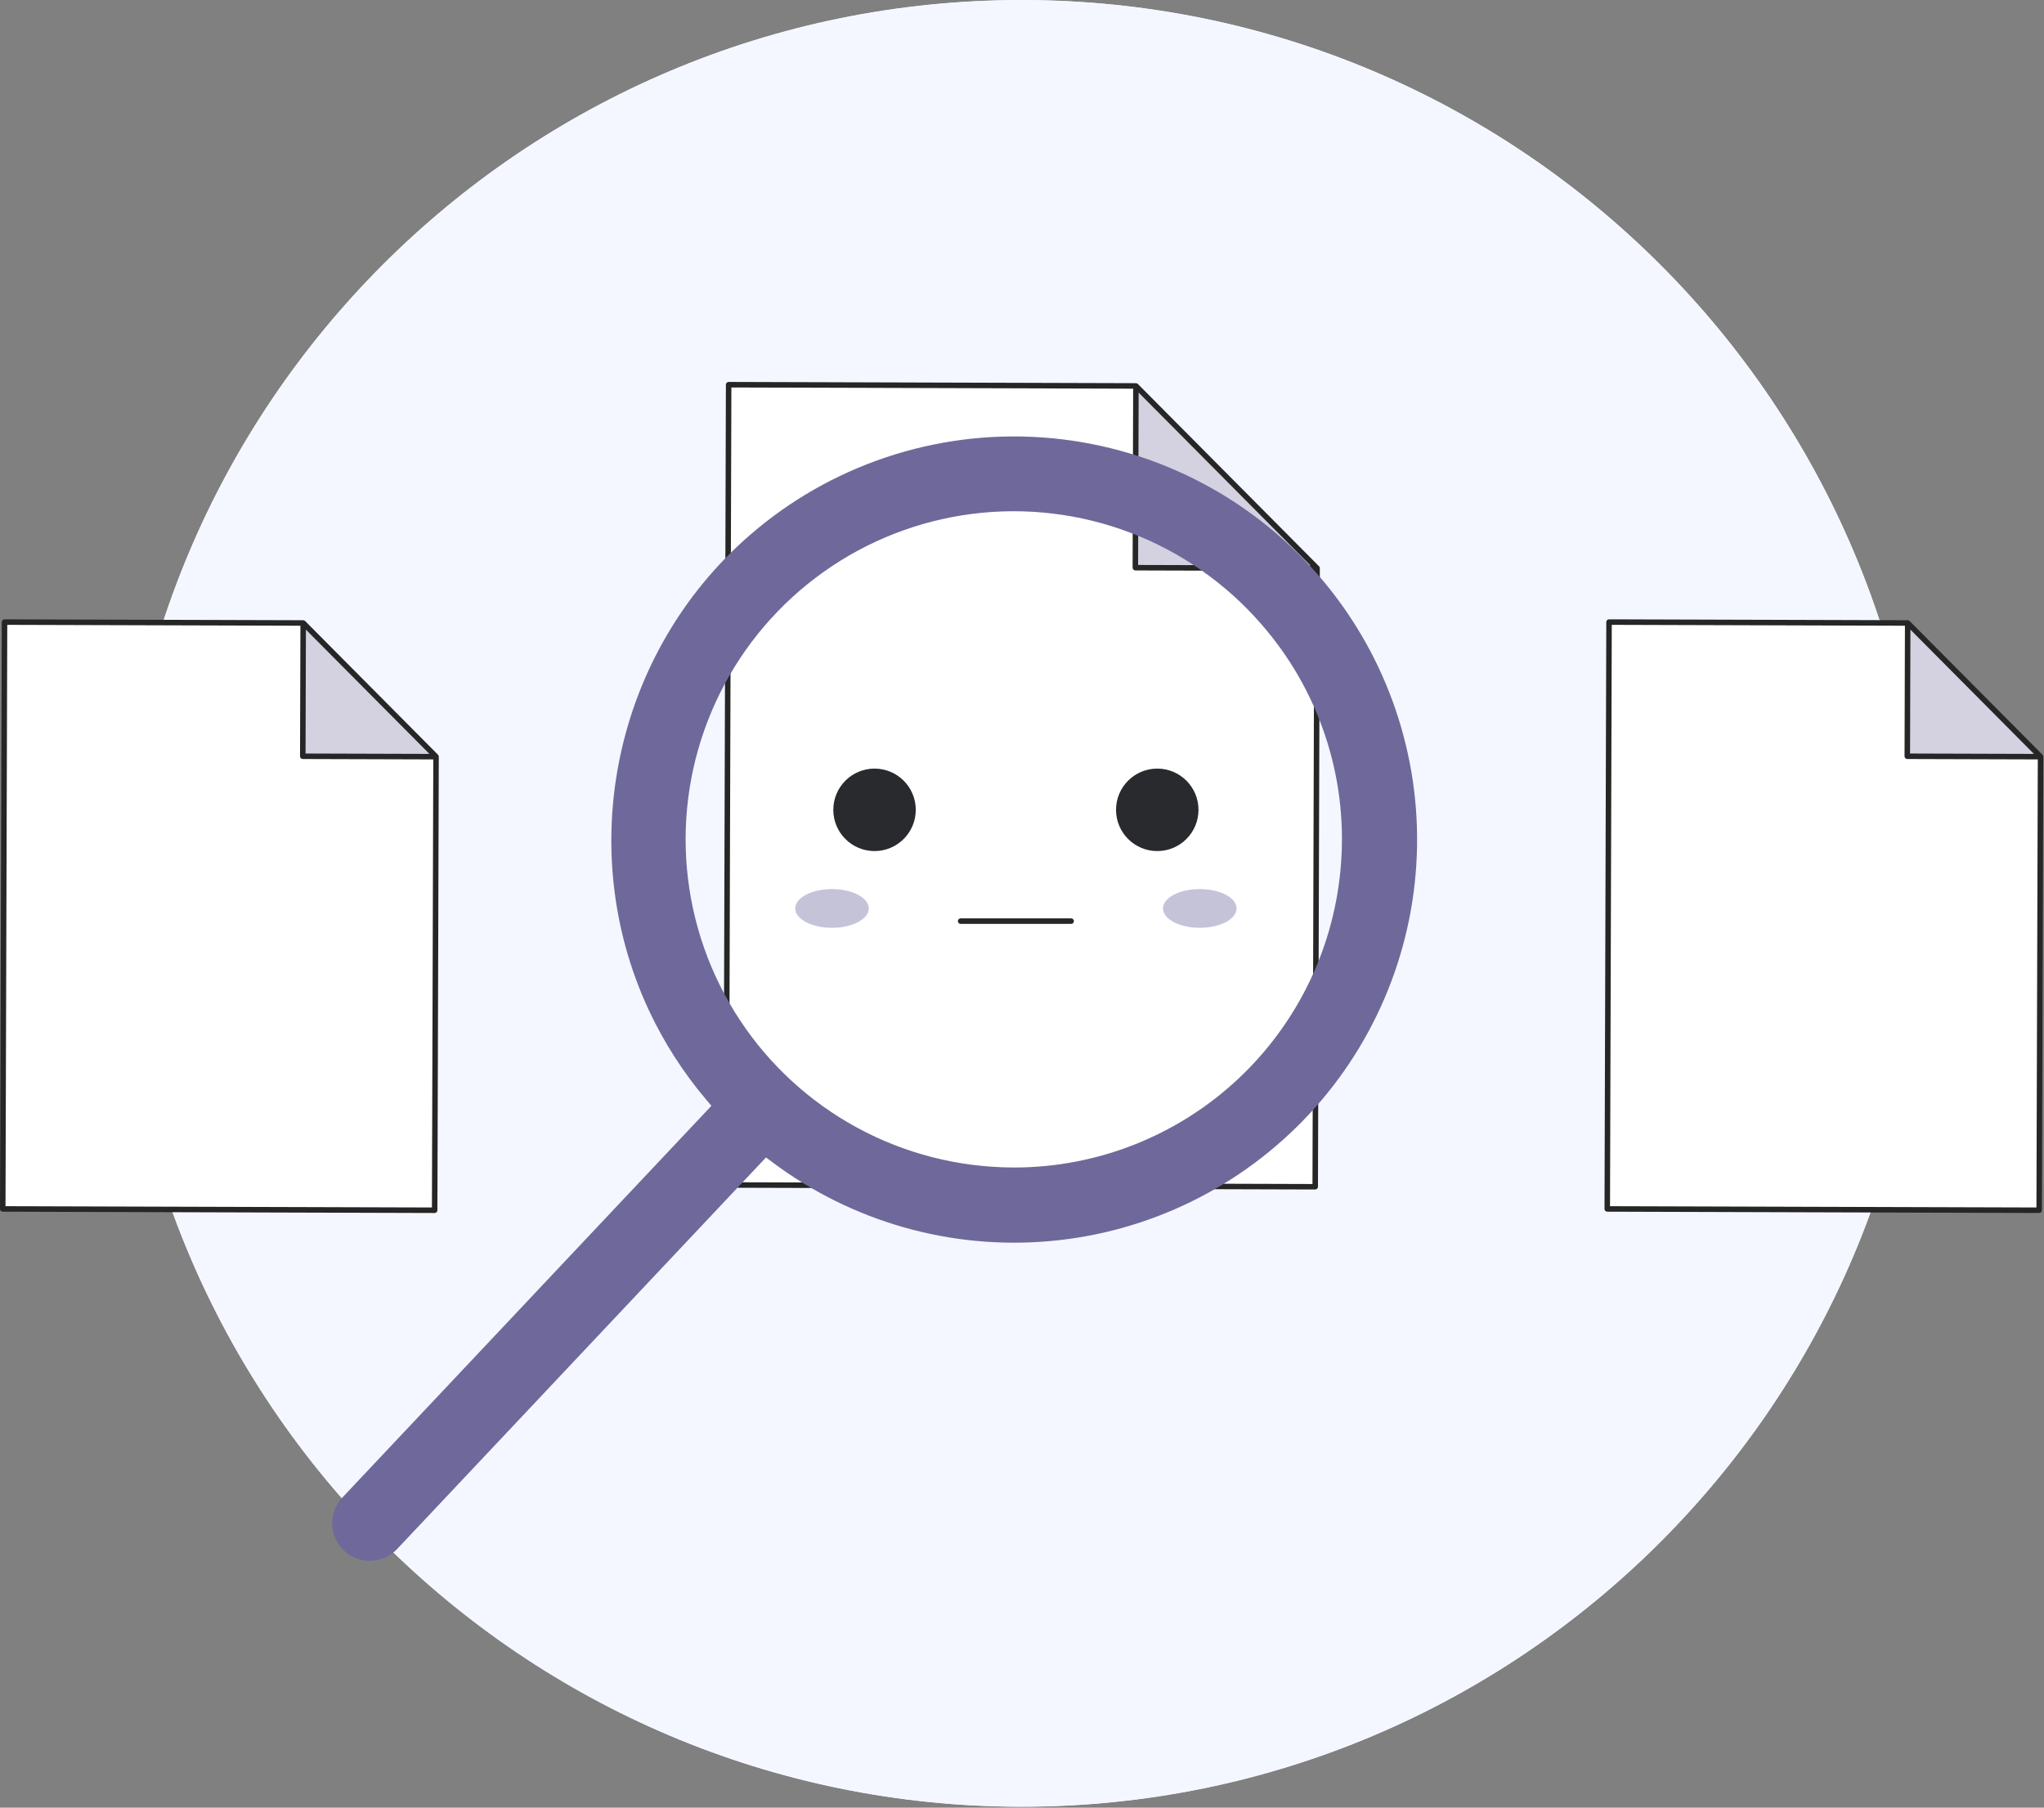 <svg width="743" height="657" viewBox="0 0 743 657" fill="none" xmlns="http://www.w3.org/2000/svg">
<rect x="0" y="0" width="743" height="657" fill="#808080" stroke="none"/>
<path d="M371.373 656.656C552.691 656.656 699.678 509.669 699.678 328.351C699.678 147.033 552.691 0.046 371.373 0.046C190.055 0.046 43.068 147.033 43.068 328.351C43.068 509.669 190.055 656.656 371.373 656.656Z" fill="white"/>
<path d="M371.305 656.61C552.623 656.61 699.61 509.623 699.61 328.305C699.61 146.987 552.623 0 371.305 0C189.987 0 43 146.987 43 328.305C43 509.623 189.987 656.61 371.305 656.61Z" fill="#F4F7FF"/>
<path d="M158.006 439.86L1 439.384L1.646 226.094L110.212 226.423L158.505 275.01L158.006 439.86Z" fill="white"/>
<path opacity="0.3" d="M110.212 226.423L110.065 274.863L158.505 275.01L110.212 226.423Z" fill="#6E699A"/>
<path d="M159.493 274.95C159.487 274.863 159.47 274.776 159.442 274.693C159.431 274.661 159.423 274.63 159.409 274.598C159.362 274.489 159.296 274.39 159.214 274.305L110.921 225.718C110.836 225.634 110.737 225.567 110.628 225.518C110.598 225.505 110.567 225.494 110.535 225.484C110.451 225.455 110.364 225.437 110.275 225.432C110.254 225.432 110.235 225.419 110.214 225.419L1.649 225.094C1.384 225.094 1.129 225.199 0.942 225.387C0.754 225.574 0.649 225.829 0.649 226.094L0 439.381C0 439.646 0.105 439.901 0.293 440.088C0.48 440.276 0.735 440.381 1 440.381L158 440.86C158.265 440.86 158.52 440.755 158.707 440.567C158.895 440.38 159 440.125 159 439.86L159.5 275.01C159.505 274.991 159.494 274.972 159.493 274.95ZM111.2 228.841L133.5 251.268L156.094 274L111.068 273.863L111.2 228.841ZM2 438.387L2.64 227.097L109.205 227.42L109.062 274.86C109.062 275.125 109.167 275.38 109.355 275.567C109.542 275.755 109.797 275.86 110.062 275.86L157.502 276.004L157.009 438.854L2 438.387Z" fill="#262626"/>
<path d="M478.084 431.325L263.981 430.676L264.862 139.82L412.909 140.269L478.765 206.525L478.084 431.325Z" fill="white"/>
<path opacity="0.3" d="M412.909 140.269L412.709 206.325L478.765 206.525L412.909 140.269Z" fill="#6E699A"/>
<path d="M479.753 206.465C479.747 206.378 479.731 206.292 479.703 206.209C479.692 206.176 479.683 206.145 479.669 206.109C479.622 206.001 479.557 205.901 479.475 205.816L413.619 139.56C413.534 139.476 413.435 139.409 413.326 139.36C413.295 139.346 413.265 139.338 413.233 139.327C413.149 139.298 413.062 139.28 412.973 139.274C412.952 139.274 412.933 139.262 412.912 139.262L264.865 138.813C264.6 138.813 264.345 138.918 264.158 139.106C263.97 139.293 263.865 139.548 263.865 139.813L262.984 430.669C262.984 430.934 263.089 431.189 263.277 431.376C263.464 431.564 263.719 431.669 263.984 431.669L478.084 432.318C478.349 432.318 478.604 432.213 478.791 432.025C478.979 431.838 479.084 431.583 479.084 431.318L479.765 206.518C479.765 206.506 479.754 206.487 479.753 206.465ZM413.9 142.686L476.352 205.518L413.71 205.328L413.9 142.686ZM264.984 429.679L265.859 140.823L411.906 141.266L411.706 206.322C411.706 206.587 411.811 206.842 411.999 207.029C412.186 207.217 412.441 207.322 412.706 207.322L477.762 207.522L477.087 430.322L264.984 429.679Z" fill="#262626"/>
<path d="M741.247 439.86L584.241 439.384L584.887 226.094L693.453 226.423L741.746 275.01L741.247 439.86Z" fill="white"/>
<path opacity="0.3" d="M693.453 226.423L693.306 274.863L741.746 275.01L693.453 226.423Z" fill="#6E699A"/>
<path d="M742.734 274.95C742.729 274.862 742.712 274.776 742.684 274.693C742.673 274.661 742.664 274.63 742.65 274.598C742.603 274.49 742.538 274.39 742.456 274.305L694.162 225.718C694.077 225.634 693.979 225.567 693.87 225.518C693.839 225.504 693.808 225.495 693.776 225.484C693.692 225.455 693.605 225.437 693.517 225.432C693.496 225.432 693.477 225.419 693.456 225.419L584.89 225.09C584.625 225.09 584.37 225.195 584.183 225.383C583.995 225.57 583.89 225.825 583.89 226.09L583.244 439.38C583.244 439.645 583.349 439.9 583.537 440.087C583.724 440.275 583.979 440.38 584.244 440.38L741.25 440.856C741.515 440.856 741.77 440.751 741.957 440.563C742.145 440.376 742.25 440.121 742.25 439.856L742.75 275.006C742.746 274.991 742.735 274.972 742.734 274.95ZM694.445 228.841L716.737 251.268L739.335 274L694.309 273.863L694.445 228.841ZM585.245 438.387L585.885 227.097L692.451 227.42L692.307 274.86C692.307 275.125 692.412 275.38 692.6 275.567C692.787 275.755 693.042 275.86 693.307 275.86L740.747 276.004L740.254 438.854L585.245 438.387Z" fill="#262626"/>
<path d="M317.896 309.318C326.174 309.318 332.884 302.608 332.884 294.33C332.884 286.052 326.174 279.342 317.896 279.342C309.618 279.342 302.908 286.052 302.908 294.33C302.908 302.608 309.618 309.318 317.896 309.318Z" fill="#292A2E"/>
<path d="M420.668 309.318C428.946 309.318 435.656 302.608 435.656 294.33C435.656 286.052 428.946 279.342 420.668 279.342C412.39 279.342 405.68 286.052 405.68 294.33C405.68 302.608 412.39 309.318 420.668 309.318Z" fill="#292A2E"/>
<path d="M389.376 335.78H349.188C348.923 335.78 348.669 335.675 348.481 335.487C348.293 335.3 348.188 335.045 348.188 334.78C348.188 334.515 348.293 334.26 348.481 334.073C348.669 333.885 348.923 333.78 349.188 333.78H389.376C389.641 333.78 389.896 333.885 390.083 334.073C390.271 334.26 390.376 334.515 390.376 334.78C390.376 335.045 390.271 335.3 390.083 335.487C389.896 335.675 389.641 335.78 389.376 335.78Z" fill="#262626"/>
<path d="M302.435 337.203C309.819 337.203 315.805 334.052 315.805 330.166C315.805 326.28 309.819 323.129 302.435 323.129C295.051 323.129 289.065 326.28 289.065 330.166C289.065 334.052 295.051 337.203 302.435 337.203Z" fill="white"/>
<path d="M436.129 337.203C443.513 337.203 449.499 334.052 449.499 330.166C449.499 326.28 443.513 323.129 436.129 323.129C428.745 323.129 422.759 326.28 422.759 330.166C422.759 334.052 428.745 337.203 436.129 337.203Z" fill="white"/>
<g opacity="0.4">
<path d="M302.435 337.203C309.819 337.203 315.805 334.052 315.805 330.166C315.805 326.28 309.819 323.129 302.435 323.129C295.051 323.129 289.065 326.28 289.065 330.166C289.065 334.052 295.051 337.203 302.435 337.203Z" fill="#6E699A"/>
<path d="M436.129 337.203C443.513 337.203 449.499 334.052 449.499 330.166C449.499 326.28 443.513 323.129 436.129 323.129C428.745 323.129 422.759 326.28 422.759 330.166C422.759 334.052 428.745 337.203 436.129 337.203Z" fill="#6E699A"/>
</g>
<path d="M479.087 208.909C453.566 179.608 417.452 161.645 378.688 158.97C339.923 156.295 301.684 169.128 272.381 194.646C223.425 237.283 208.381 308.169 235.804 367.046C241.31 378.844 248.371 389.851 256.797 399.776L258.597 401.909L124.405 544.32C121.951 546.962 120.642 550.468 120.762 554.072C120.882 557.676 122.423 561.087 125.048 563.559C127.672 566.032 131.168 567.367 134.773 567.272C138.378 567.178 141.799 565.662 144.291 563.055L278.45 420.666L280.691 422.344C309.642 444.06 345.607 454.292 381.653 451.07C417.7 447.847 451.279 431.397 475.919 404.89C500.559 378.383 514.516 343.694 515.102 307.508C515.688 271.322 502.86 236.2 479.091 208.909H479.087ZM487.5 313.337C485.423 343.424 472.017 371.606 449.986 392.202C427.955 412.798 398.936 424.277 368.777 424.326C365.992 424.326 363.198 424.226 360.395 424.026C340.818 422.697 321.872 416.558 305.237 406.153C288.601 395.748 274.79 381.398 265.029 364.377C255.267 347.356 249.857 328.189 249.277 308.576C248.698 288.963 252.967 269.51 261.707 251.942C270.446 234.374 283.386 219.234 299.378 207.865C315.37 196.496 333.921 189.248 353.385 186.766C372.849 184.284 392.624 186.643 410.958 193.634C429.292 200.625 445.618 212.032 458.487 226.844C468.797 238.629 476.669 252.341 481.649 267.187C486.629 282.033 488.618 297.718 487.5 313.337Z" fill="#6E699A"/>
</svg>
